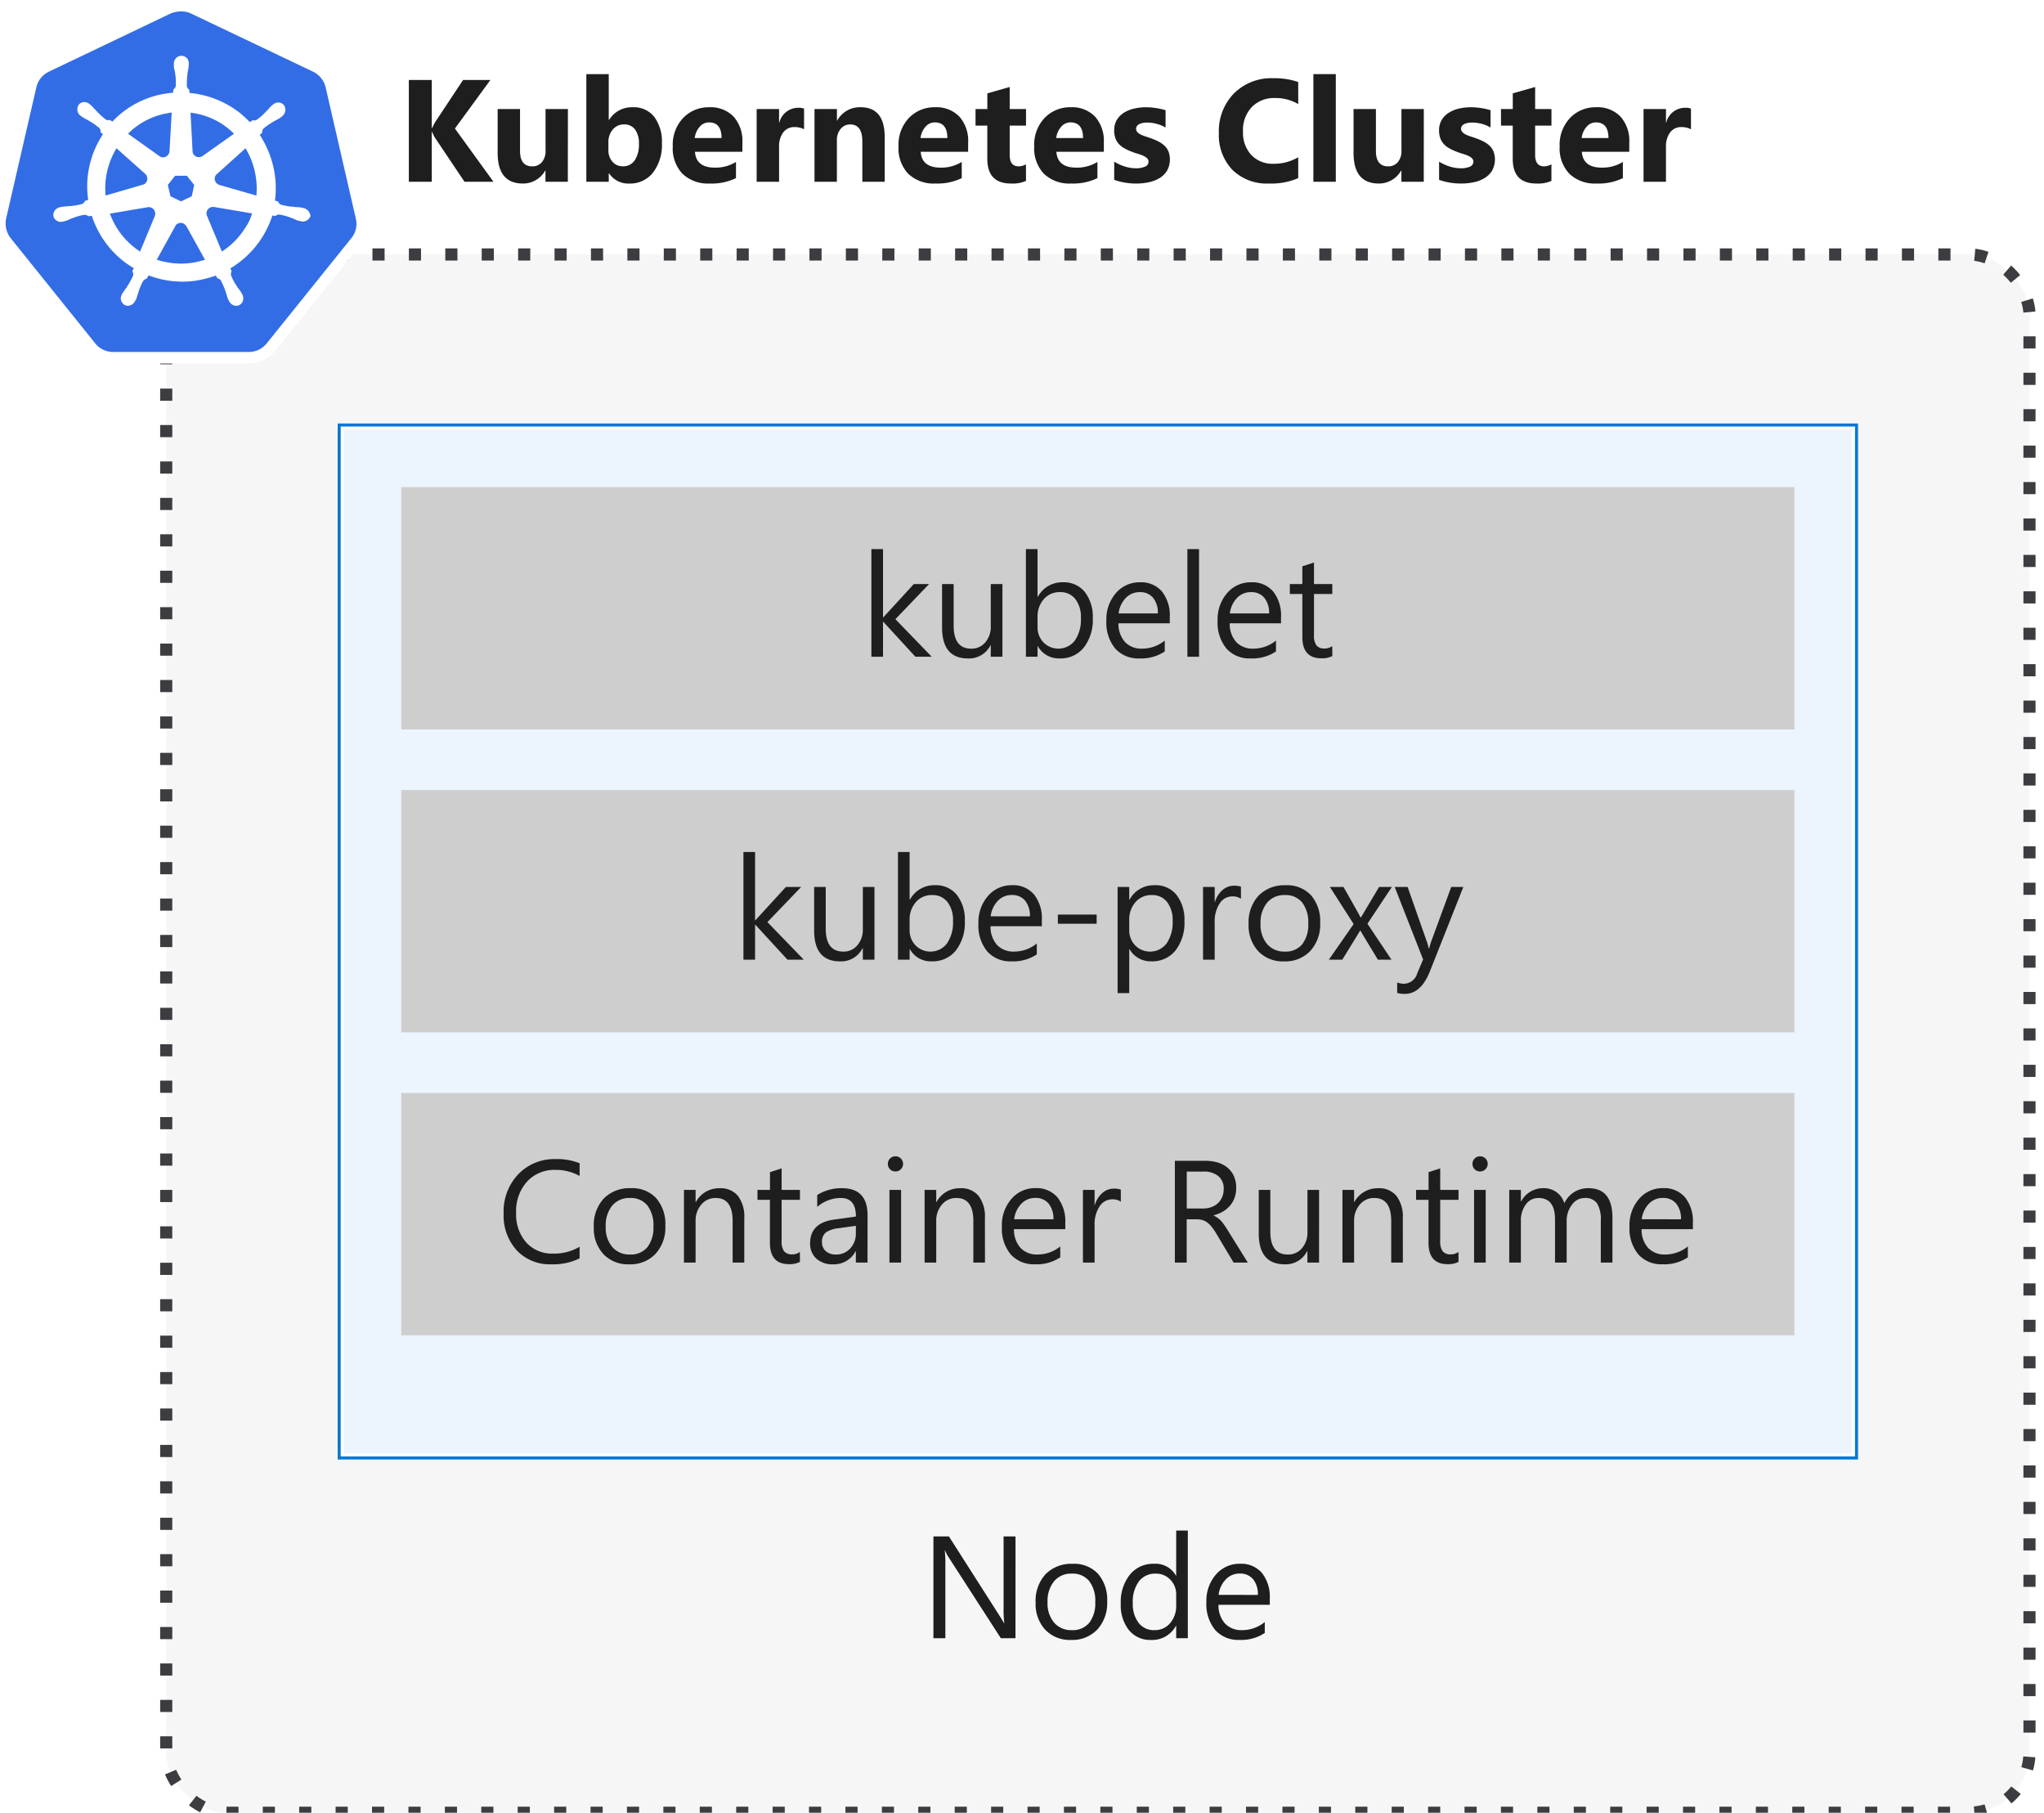 <svg xmlns="http://www.w3.org/2000/svg" viewBox="0 0 168.723 149.6">
  <g id="Shapes">
    <rect width="168.723" height="149.6" fill="#fff"/>
    <g>
      <rect x="13.721" y="21" width="153.804" height="128.6" rx="5" fill="#fff"/>
      <rect x="13.721" y="21" width="153.804" height="128.6" rx="5" fill="#3c3c41" opacity="0.05"/>
      <rect x="13.721" y="21" width="153.804" height="128.6" rx="5" fill="none" stroke="#3c3c41" stroke-dasharray="1.002 2.004"/>
    </g>
    <g>
      <path d="M9.351,29.522a2.348,2.348,0,0,1-1.852-.9L.527,19.96a2.337,2.337,0,0,1-.458-2.032L2.559,7.112A2.355,2.355,0,0,1,3.853,5.5L13.933.677a2.365,2.365,0,0,1,2.072,0l10.079,4.8a2.356,2.356,0,0,1,1.3,1.614l2.49,10.816a2.4,2.4,0,0,1-.458,2.032l-6.972,8.666a2.413,2.413,0,0,1-1.853.9l-11.235.02Z" fill="#326de6"/>
      <path d="M14.949.936a1.943,1.943,0,0,1,.817.18l10.079,4.8a1.933,1.933,0,0,1,1.036,1.3l2.49,10.817a1.861,1.861,0,0,1-.378,1.633l-6.972,8.666a1.9,1.9,0,0,1-1.494.717H9.351a1.9,1.9,0,0,1-1.494-.717L.885,19.661a1.993,1.993,0,0,1-.378-1.633L3,7.211A1.9,1.9,0,0,1,4.033,5.916L14.112,1.1a2.393,2.393,0,0,1,.837-.16Zm0-.936h0a3.018,3.018,0,0,0-1.235.279L3.634,5.1A2.821,2.821,0,0,0,2.08,7.032L-.41,17.849a2.824,2.824,0,0,0,.558,2.43L7.12,28.944A2.813,2.813,0,0,0,9.331,30H20.507a2.813,2.813,0,0,0,2.211-1.056l6.972-8.665a2.81,2.81,0,0,0,.558-2.43L27.758,7.032A2.818,2.818,0,0,0,26.2,5.1L16.164.279A2.859,2.859,0,0,0,14.949,0Z" fill="#fff"/>
      <path d="M25.049,17.171h-.02c-.02,0-.04,0-.04-.02-.04,0-.08-.02-.12-.02a2.855,2.855,0,0,0-.378-.039.74.74,0,0,1-.2-.02h-.02a5.237,5.237,0,0,1-1.076-.18.387.387,0,0,1-.219-.219c0-.02-.02-.02-.02-.04h0l-.259-.079a7.871,7.871,0,0,0-.139-2.809,8.234,8.234,0,0,0-1.116-2.61l.2-.179v-.04a.447.447,0,0,1,.1-.3,5.761,5.761,0,0,1,.9-.618h0c.06-.04.12-.06.18-.1a2.836,2.836,0,0,0,.338-.2c.02-.02.06-.04.1-.079.02-.02.04-.02.04-.04h0a.666.666,0,0,0,.139-.9.568.568,0,0,0-.458-.219.743.743,0,0,0-.438.159h0l-.04.04c-.04.02-.06.06-.1.08a3.47,3.47,0,0,0-.259.279A.868.868,0,0,1,22,9.163h0a5.044,5.044,0,0,1-.8.717.322.322,0,0,1-.179.06.254.254,0,0,1-.12-.02h-.04l-.239.16a9.782,9.782,0,0,0-.816-.757,7.959,7.959,0,0,0-4.164-1.654l-.02-.259-.04-.039a.422.422,0,0,1-.159-.259,6.962,6.962,0,0,1,.06-1.076v-.02a.7.7,0,0,1,.04-.2c.02-.12.04-.239.059-.379V5.259h0A.607.607,0,0,0,14.531,4.8a.629.629,0,0,0-.18.458h0v.159a1.158,1.158,0,0,0,.06.379c.02.06.02.119.04.2v.02a5.126,5.126,0,0,1,.06,1.076.418.418,0,0,1-.16.259l-.039.039h0l-.02.259a9.977,9.977,0,0,0-1.076.16A7.667,7.667,0,0,0,9.272,10.04l-.2-.14h-.04c-.04,0-.08.02-.12.02a.326.326,0,0,1-.179-.059,5.367,5.367,0,0,1-.8-.737h0a.962.962,0,0,0-.139-.14,3.47,3.47,0,0,0-.259-.279c-.02-.02-.06-.04-.1-.08-.02-.019-.04-.019-.04-.039h0a.693.693,0,0,0-.438-.16.567.567,0,0,0-.458.219.666.666,0,0,0,.139.9h0c.02,0,.02.02.04.02.04.02.06.06.1.079a2.989,2.989,0,0,0,.338.2.805.805,0,0,1,.18.1h0a5.831,5.831,0,0,1,.9.618.364.364,0,0,1,.1.3V10.9h0l.2.18a.676.676,0,0,0-.1.159A7.758,7.758,0,0,0,7.28,16.494l-.259.08c0,.02-.02.02-.02.04a.47.47,0,0,1-.219.219,5.089,5.089,0,0,1-1.076.179h-.02a.674.674,0,0,0-.2.02,2.72,2.72,0,0,0-.379.04c-.039,0-.079.02-.119.02a.073.073,0,0,0-.06.02h0a.653.653,0,0,0-.518.737.615.615,0,0,0,.638.458.438.438,0,0,0,.159-.02h0c.02,0,.04,0,.04-.02.04,0,.079-.02.119-.02a1.984,1.984,0,0,0,.359-.139c.06-.02.119-.06.179-.08h.02a4.876,4.876,0,0,1,1.036-.3H7a.445.445,0,0,1,.259.1c.02,0,.02.02.04.02h0l.278-.04a7.886,7.886,0,0,0,2.61,3.745,8.031,8.031,0,0,0,.857.577l-.12.259c0,.02.02.02.02.04a.409.409,0,0,1,.04.319,5.626,5.626,0,0,1-.518.936v.02c-.04.06-.08.1-.12.16-.079.1-.139.2-.219.318a.4.4,0,0,0-.059.1.07.07,0,0,1-.02.04h0a.629.629,0,0,0,.259.856.525.525,0,0,0,.239.06.714.714,0,0,0,.6-.378h0a.07.07,0,0,1,.02-.04.437.437,0,0,1,.06-.1,3.477,3.477,0,0,0,.119-.358l.06-.18h0a4.684,4.684,0,0,1,.419-1,.513.513,0,0,1,.258-.179c.02,0,.02,0,.04-.02h0l.14-.259a7.771,7.771,0,0,0,2.789.518,7.258,7.258,0,0,0,1.733-.2,8.877,8.877,0,0,0,1.036-.3l.119.219c.02,0,.02,0,.04.02a.372.372,0,0,1,.259.179,6.84,6.84,0,0,1,.418,1v.02l.06.18a2.634,2.634,0,0,0,.119.358c.02.04.04.06.06.1a.07.07,0,0,0,.02.04h0a.677.677,0,0,0,.6.378.532.532,0,0,0,.239-.06.594.594,0,0,0,.3-.358.729.729,0,0,0-.04-.5h0c0-.02-.02-.02-.02-.04a.437.437,0,0,0-.06-.1,1.792,1.792,0,0,0-.219-.318c-.04-.06-.08-.1-.12-.16v-.02a4.42,4.42,0,0,1-.517-.936.564.564,0,0,1,.019-.319c0-.02.02-.02.02-.04h0l-.1-.239a7.9,7.9,0,0,0,3.466-4.362l.239.04c.02,0,.02-.02.04-.02a.5.5,0,0,1,.259-.1h.04a4.928,4.928,0,0,1,1.035.3h.02c.06.02.12.06.18.08a1.974,1.974,0,0,0,.358.139c.04,0,.08.02.12.02a.071.071,0,0,1,.059.02h0a.44.44,0,0,0,.16.02.669.669,0,0,0,.637-.458.768.768,0,0,0-.577-.658ZM15.826,16.2l-.877.419-.876-.419-.22-.936.6-.757h.976l.6.757-.2.936Zm5.2-2.071a6.279,6.279,0,0,1,.139,2.011l-3.048-.876a.539.539,0,0,1-.378-.637.484.484,0,0,1,.119-.22l2.411-2.171a6.414,6.414,0,0,1,.757,1.893Zm-1.713-3.088L16.7,12.888a.53.53,0,0,1-.7-.119.445.445,0,0,1-.1-.219L15.726,9.3a6.05,6.05,0,0,1,3.586,1.733ZM13.535,9.4c.219-.039.418-.079.637-.119l-.179,3.187a.545.545,0,0,1-.538.518.471.471,0,0,1-.239-.06l-2.649-1.892A6.07,6.07,0,0,1,13.535,9.4ZM9.61,12.231l2.371,2.112a.531.531,0,0,1,.06.737.4.4,0,0,1-.239.159l-3.088.9a6.409,6.409,0,0,1,.9-3.9Zm-.537,5.4,3.167-.537a.537.537,0,0,1,.558.418.568.568,0,0,1-.02.319h0l-1.215,2.928a6.276,6.276,0,0,1-2.49-3.128Zm7.27,3.965a6.539,6.539,0,0,1-1.394.159,6.76,6.76,0,0,1-2.012-.319l1.574-2.848a.522.522,0,0,1,.637-.14.86.86,0,0,1,.239.219h0l1.534,2.769c-.179.06-.378.1-.578.16Zm3.885-2.769a6.318,6.318,0,0,1-1.912,1.932l-1.255-3.008a.536.536,0,0,1,.278-.618.651.651,0,0,1,.279-.059l3.188.538a4.028,4.028,0,0,1-.578,1.215Z" fill="#fff"/>
    </g>
    <g>
      <rect x="28.248" y="35.325" width="124.75" height="84.75" fill="#fff"/>
      <rect x="28.248" y="35.325" width="124.75" height="84.75" fill="#83b9f9" opacity="0.15"/>
      <path d="M152.873,35.45v84.5H28.373V35.45h124.5m.25-.25h-125v85h125v-85Z" fill="#fff"/>
      <path d="M153.123,35.2v85h-125v-85h125m.25-.25H27.873v85.5h125.5V34.95Z" fill="#0078d4"/>
    </g>
    <g>
      <rect x="33.123" y="40.2" width="115" height="20" fill="#fff"/>
      <rect x="33.123" y="40.2" width="115" height="20" fill="#3c3c41" opacity="0.25"/>
    </g>
    <g>
      <rect x="33.123" y="90.2" width="115" height="20" fill="#fff"/>
      <rect x="33.123" y="90.2" width="115" height="20" fill="#3c3c41" opacity="0.25"/>
    </g>
    <g>
      <rect x="33.123" y="65.2" width="115" height="20" fill="#fff"/>
      <rect x="33.123" y="65.2" width="115" height="20" fill="#3c3c41" opacity="0.25"/>
    </g>
  </g>
  <g id="Text">
    <g>
      <path d="M40.732,15h-2.39l-2.45-3.65a3.64,3.64,0,0,1-.222-.463h-.03V15H33.748V6.6H35.64V10.57h.03q.07-.163.234-.469l2.32-3.5H40.48l-2.929,4.007Z" fill="#1e1e1e"/>
      <path d="M46.872,15H45.026v-.914H45a2.093,2.093,0,0,1-1.834,1.06q-2.087,0-2.086-2.525V9h1.846v3.457q0,1.272,1.007,1.271a1,1,0,0,0,.8-.348,1.4,1.4,0,0,0,.3-.947V9h1.846Z" fill="#1e1e1e"/>
      <path d="M50.273,14.3H50.25V15H48.4V6.117H50.25V9.9h.023a2.2,2.2,0,0,1,1.951-1.049,2.143,2.143,0,0,1,1.788.8,3.444,3.444,0,0,1,.626,2.18,3.721,3.721,0,0,1-.732,2.408,2.384,2.384,0,0,1-1.957.908A1.892,1.892,0,0,1,50.273,14.3Zm-.052-2.532v.616a1.409,1.409,0,0,0,.333.961,1.09,1.09,0,0,0,.856.38,1.134,1.134,0,0,0,.981-.489,2.358,2.358,0,0,0,.349-1.386,1.88,1.88,0,0,0-.319-1.163,1.079,1.079,0,0,0-.911-.419,1.177,1.177,0,0,0-.923.416A1.583,1.583,0,0,0,50.221,11.771Z" fill="#1e1e1e"/>
      <path d="M61.279,12.527H57.365q.094,1.307,1.647,1.307a3.21,3.21,0,0,0,1.74-.469V14.7a4.573,4.573,0,0,1-2.162.445,3.043,3.043,0,0,1-2.256-.805,3.044,3.044,0,0,1-.8-2.247A3.213,3.213,0,0,1,56.4,9.726a2.889,2.889,0,0,1,2.133-.873,2.62,2.62,0,0,1,2.03.78,3,3,0,0,1,.718,2.115Zm-1.717-1.136q0-1.29-1.043-1.29a1,1,0,0,0-.77.37,1.673,1.673,0,0,0-.4.92Z" fill="#1e1e1e"/>
      <path d="M66.372,10.67a1.609,1.609,0,0,0-.779-.182,1.124,1.124,0,0,0-.944.443,1.931,1.931,0,0,0-.34,1.2V15H62.458V9h1.851v1.113h.024a1.6,1.6,0,0,1,1.582-1.219,1.188,1.188,0,0,1,.457.071Z" fill="#1e1e1e"/>
      <path d="M73.028,15H71.182V11.666q0-1.395-1-1.395a.987.987,0,0,0-.791.37,1.4,1.4,0,0,0-.31.937V15H67.233V9h1.852v.949h.023a2.124,2.124,0,0,1,1.928-1.1q1.992,0,1.992,2.473Z" fill="#1e1e1e"/>
      <path d="M79.914,12.527H76q.093,1.307,1.646,1.307a3.213,3.213,0,0,0,1.741-.469V14.7a4.574,4.574,0,0,1-2.163.445,3.043,3.043,0,0,1-2.255-.805,3.04,3.04,0,0,1-.8-2.247,3.213,3.213,0,0,1,.867-2.368,2.889,2.889,0,0,1,2.133-.873,2.62,2.62,0,0,1,2.03.78,3,3,0,0,1,.718,2.115ZM78.2,11.391q0-1.29-1.043-1.29a1,1,0,0,0-.77.37,1.673,1.673,0,0,0-.4.92Z" fill="#1e1e1e"/>
      <path d="M84.692,14.93a2.742,2.742,0,0,1-1.236.216q-1.958,0-1.957-2.033V10.365h-.973V9H81.5V7.705l1.846-.527V9h1.347v1.365H83.345v2.426q0,.938.744.937a1.246,1.246,0,0,0,.6-.17Z" fill="#1e1e1e"/>
      <path d="M91.118,12.527H87.2q.093,1.307,1.646,1.307a3.211,3.211,0,0,0,1.741-.469V14.7a4.573,4.573,0,0,1-2.162.445,3.043,3.043,0,0,1-2.256-.805,3.044,3.044,0,0,1-.8-2.247,3.213,3.213,0,0,1,.867-2.368,2.889,2.889,0,0,1,2.133-.873,2.62,2.62,0,0,1,2.03.78,3,3,0,0,1,.718,2.115ZM89.4,11.391q0-1.29-1.043-1.29a1,1,0,0,0-.77.37,1.673,1.673,0,0,0-.4.92Z" fill="#1e1e1e"/>
      <path d="M91.973,14.842v-1.5a3.98,3.98,0,0,0,.912.41,3.007,3.007,0,0,0,.858.135,1.835,1.835,0,0,0,.776-.135.436.436,0,0,0,.285-.41.38.38,0,0,0-.129-.293,1.2,1.2,0,0,0-.331-.205,3.741,3.741,0,0,0-.443-.159q-.24-.069-.463-.158a4.434,4.434,0,0,1-.63-.29,1.812,1.812,0,0,1-.457-.36,1.427,1.427,0,0,1-.281-.475,1.9,1.9,0,0,1-.1-.638,1.654,1.654,0,0,1,.22-.868,1.8,1.8,0,0,1,.586-.594,2.658,2.658,0,0,1,.838-.34,4.383,4.383,0,0,1,.981-.109,5.446,5.446,0,0,1,.809.062,6.087,6.087,0,0,1,.809.179v1.429a2.951,2.951,0,0,0-.753-.307,3.154,3.154,0,0,0-.788-.1,1.784,1.784,0,0,0-.343.032,1.141,1.141,0,0,0-.284.094.529.529,0,0,0-.194.158.365.365,0,0,0-.07.22.407.407,0,0,0,.1.281.922.922,0,0,0,.276.2,2.655,2.655,0,0,0,.378.153c.138.045.276.091.413.138a5.164,5.164,0,0,1,.668.281,2.126,2.126,0,0,1,.513.357,1.424,1.424,0,0,1,.328.481,1.921,1.921,0,0,1-.118,1.567,1.845,1.845,0,0,1-.615.615,2.792,2.792,0,0,1-.885.346,4.918,4.918,0,0,1-1.04.108A5.367,5.367,0,0,1,91.973,14.842Z" fill="#1e1e1e"/>
      <path d="M107.161,14.7a5.538,5.538,0,0,1-2.4.445,4.052,4.052,0,0,1-3.041-1.136,4.154,4.154,0,0,1-1.108-3.03,4.44,4.44,0,0,1,1.245-3.269,4.357,4.357,0,0,1,3.232-1.254,6.047,6.047,0,0,1,2.074.31V8.59a3.676,3.676,0,0,0-1.922-.5,2.549,2.549,0,0,0-1.91.744,2.763,2.763,0,0,0-.727,2.016,2.708,2.708,0,0,0,.686,1.942,2.423,2.423,0,0,0,1.846.724,3.939,3.939,0,0,0,2.027-.539Z" fill="#1e1e1e"/>
      <path d="M110.265,15h-1.851V6.117h1.851Z" fill="#1e1e1e"/>
      <path d="M117.525,15h-1.846v-.914h-.029a2.093,2.093,0,0,1-1.834,1.06q-2.085,0-2.086-2.525V9h1.846v3.457q0,1.272,1.008,1.271a1,1,0,0,0,.8-.348,1.409,1.409,0,0,0,.3-.947V9h1.846Z" fill="#1e1e1e"/>
      <path d="M118.791,14.842v-1.5a3.973,3.973,0,0,0,.911.41,3.018,3.018,0,0,0,.858.135,1.844,1.844,0,0,0,.777-.135.436.436,0,0,0,.284-.41.38.38,0,0,0-.129-.293,1.184,1.184,0,0,0-.331-.205,3.723,3.723,0,0,0-.442-.159,4.837,4.837,0,0,1-.463-.158,4.333,4.333,0,0,1-.63-.29,1.8,1.8,0,0,1-.457-.36,1.411,1.411,0,0,1-.281-.475,1.874,1.874,0,0,1-.1-.638,1.644,1.644,0,0,1,.22-.868A1.786,1.786,0,0,1,119.6,9.3a2.668,2.668,0,0,1,.838-.34,4.392,4.392,0,0,1,.982-.109,5.443,5.443,0,0,1,.808.062,6.052,6.052,0,0,1,.809.179v1.429a2.922,2.922,0,0,0-.753-.307,3.142,3.142,0,0,0-.788-.1,1.792,1.792,0,0,0-.343.032,1.155,1.155,0,0,0-.284.094.526.526,0,0,0-.193.158.366.366,0,0,0-.071.22.408.408,0,0,0,.106.281.9.9,0,0,0,.275.2,2.7,2.7,0,0,0,.378.153c.139.045.277.091.413.138a5.164,5.164,0,0,1,.668.281,2.126,2.126,0,0,1,.513.357,1.41,1.41,0,0,1,.328.481,1.925,1.925,0,0,1-.117,1.567,1.855,1.855,0,0,1-.615.615,2.792,2.792,0,0,1-.885.346,4.925,4.925,0,0,1-1.04.108A5.363,5.363,0,0,1,118.791,14.842Z" fill="#1e1e1e"/>
      <path d="M128.063,14.93a2.742,2.742,0,0,1-1.236.216q-1.957,0-1.957-2.033V10.365H123.9V9h.973V7.705l1.846-.527V9h1.347v1.365h-1.347v2.426q0,.938.744.937a1.246,1.246,0,0,0,.6-.17Z" fill="#1e1e1e"/>
      <path d="M134.488,12.527h-3.914q.094,1.307,1.647,1.307a3.21,3.21,0,0,0,1.74-.469V14.7a4.573,4.573,0,0,1-2.162.445,3.043,3.043,0,0,1-2.256-.805,3.044,3.044,0,0,1-.8-2.247,3.213,3.213,0,0,1,.867-2.368,2.889,2.889,0,0,1,2.133-.873,2.62,2.62,0,0,1,2.03.78,3,3,0,0,1,.718,2.115Zm-1.717-1.136q0-1.29-1.043-1.29a1,1,0,0,0-.77.37,1.673,1.673,0,0,0-.4.92Z" fill="#1e1e1e"/>
      <path d="M139.581,10.67a1.609,1.609,0,0,0-.779-.182,1.124,1.124,0,0,0-.944.443,1.931,1.931,0,0,0-.34,1.2V15h-1.851V9h1.851v1.113h.024a1.6,1.6,0,0,1,1.582-1.219,1.191,1.191,0,0,1,.457.071Z" fill="#1e1e1e"/>
    </g>
    <g>
      <path d="M76.909,54.2H75.561l-2.648-2.883h-.024V54.2h-.96V45.317h.96v5.631h.024L75.432,48.2h1.26L73.909,51.1Z" fill="#1e1e1e"/>
      <path d="M82.745,54.2h-.961v-.949h-.023a1.976,1.976,0,0,1-1.852,1.09q-2.145,0-2.145-2.555V48.2h.956v3.434q0,1.9,1.453,1.9a1.473,1.473,0,0,0,1.157-.518,1.984,1.984,0,0,0,.454-1.357V48.2h.961Z" fill="#1e1e1e"/>
      <path d="M85.669,53.333h-.024V54.2h-.961V45.317h.961v3.938h.024a2.272,2.272,0,0,1,2.074-1.2,2.2,2.2,0,0,1,1.808.806,3.33,3.33,0,0,1,.653,2.159,3.713,3.713,0,0,1-.733,2.411,2.437,2.437,0,0,1-2,.906A1.973,1.973,0,0,1,85.669,53.333Zm-.024-2.42v.838a1.783,1.783,0,0,0,.484,1.263,1.724,1.724,0,0,0,2.595-.15,3.063,3.063,0,0,0,.5-1.857,2.425,2.425,0,0,0-.463-1.571,1.535,1.535,0,0,0-1.254-.568,1.7,1.7,0,0,0-1.348.583A2.141,2.141,0,0,0,85.645,50.913Z" fill="#1e1e1e"/>
      <path d="M96.561,51.44H92.325a2.245,2.245,0,0,0,.539,1.547,1.859,1.859,0,0,0,1.418.545,2.948,2.948,0,0,0,1.863-.668v.9a3.485,3.485,0,0,1-2.091.574,2.539,2.539,0,0,1-2-.818,3.346,3.346,0,0,1-.726-2.3,3.284,3.284,0,0,1,.794-2.283,2.544,2.544,0,0,1,1.972-.882,2.255,2.255,0,0,1,1.822.762,3.18,3.18,0,0,1,.644,2.115Zm-.984-.814a1.96,1.96,0,0,0-.4-1.295,1.367,1.367,0,0,0-1.1-.463,1.552,1.552,0,0,0-1.154.486,2.2,2.2,0,0,0-.586,1.272Z" fill="#1e1e1e"/>
      <path d="M98.975,54.2h-.961V45.317h.961Z" fill="#1e1e1e"/>
      <path d="M105.743,51.44h-4.236a2.24,2.24,0,0,0,.539,1.547,1.858,1.858,0,0,0,1.418.545,2.95,2.95,0,0,0,1.863-.668v.9a3.488,3.488,0,0,1-2.092.574,2.536,2.536,0,0,1-2-.818,3.346,3.346,0,0,1-.726-2.3,3.283,3.283,0,0,1,.793-2.283,2.547,2.547,0,0,1,1.972-.882,2.254,2.254,0,0,1,1.822.762,3.175,3.175,0,0,1,.645,2.115Zm-.984-.814a1.954,1.954,0,0,0-.4-1.295,1.365,1.365,0,0,0-1.1-.463,1.554,1.554,0,0,0-1.155.486,2.217,2.217,0,0,0-.586,1.272Z" fill="#1e1e1e"/>
      <path d="M109.979,54.142a1.85,1.85,0,0,1-.9.187q-1.577,0-1.576-1.758V49.02h-1.032V48.2h1.032V46.735l.961-.31V48.2h1.511v.82h-1.511V52.4a1.4,1.4,0,0,0,.2.862.819.819,0,0,0,.679.257,1.006,1.006,0,0,0,.627-.2Z" fill="#1e1e1e"/>
      <path d="M66.347,79.2H65l-2.649-2.883h-.023V79.2h-.961V70.317h.961v5.631h.023l2.52-2.748h1.26L63.347,76.1Z" fill="#1e1e1e"/>
      <path d="M72.183,79.2h-.961v-.949H71.2a1.975,1.975,0,0,1-1.852,1.09q-2.143,0-2.144-2.555V73.2h.955v3.434q0,1.9,1.453,1.9a1.47,1.47,0,0,0,1.157-.518,1.984,1.984,0,0,0,.454-1.357V73.2h.961Z" fill="#1e1e1e"/>
      <path d="M75.107,78.333h-.023V79.2h-.961V70.317h.961v3.938h.023a2.273,2.273,0,0,1,2.074-1.2,2.2,2.2,0,0,1,1.808.806,3.324,3.324,0,0,1,.653,2.159,3.719,3.719,0,0,1-.732,2.411,2.437,2.437,0,0,1-2,.906A1.973,1.973,0,0,1,75.107,78.333Zm-.023-2.42v.838a1.786,1.786,0,0,0,.483,1.263,1.725,1.725,0,0,0,2.6-.15,3.063,3.063,0,0,0,.5-1.857,2.419,2.419,0,0,0-.463-1.571,1.533,1.533,0,0,0-1.254-.568,1.7,1.7,0,0,0-1.347.583A2.141,2.141,0,0,0,75.084,75.913Z" fill="#1e1e1e"/>
      <path d="M86,76.44H81.763a2.245,2.245,0,0,0,.54,1.547,1.858,1.858,0,0,0,1.418.545,2.952,2.952,0,0,0,1.863-.668v.9a3.49,3.49,0,0,1-2.092.574,2.535,2.535,0,0,1-2-.818,3.346,3.346,0,0,1-.727-2.3,3.284,3.284,0,0,1,.794-2.283,2.547,2.547,0,0,1,1.972-.882,2.254,2.254,0,0,1,1.822.762A3.175,3.175,0,0,1,86,75.936Zm-.985-.814a1.949,1.949,0,0,0-.4-1.3,1.367,1.367,0,0,0-1.1-.463,1.553,1.553,0,0,0-1.154.486,2.21,2.21,0,0,0-.586,1.272Z" fill="#1e1e1e"/>
      <path d="M90.523,76.235h-3.2v-.756h3.2Z" fill="#1e1e1e"/>
      <path d="M93.236,78.333h-.023V81.96h-.961V73.2h.961v1.055h.023a2.273,2.273,0,0,1,2.074-1.2,2.2,2.2,0,0,1,1.811.806,3.34,3.34,0,0,1,.65,2.159,3.719,3.719,0,0,1-.732,2.411,2.437,2.437,0,0,1-2,.906A2.008,2.008,0,0,1,93.236,78.333Zm-.023-2.42v.838a1.786,1.786,0,0,0,.483,1.263,1.725,1.725,0,0,0,2.6-.15,3.063,3.063,0,0,0,.5-1.857,2.419,2.419,0,0,0-.463-1.571,1.535,1.535,0,0,0-1.254-.568,1.7,1.7,0,0,0-1.348.583A2.145,2.145,0,0,0,93.213,75.913Z" fill="#1e1e1e"/>
      <path d="M102.435,74.173a1.173,1.173,0,0,0-.726-.194,1.23,1.23,0,0,0-1.029.58,2.689,2.689,0,0,0-.413,1.583V79.2h-.961v-6h.961v1.236h.024a2.1,2.1,0,0,1,.627-.987,1.429,1.429,0,0,1,.943-.354,1.558,1.558,0,0,1,.574.082Z" fill="#1e1e1e"/>
      <path d="M105.986,79.341a2.784,2.784,0,0,1-2.124-.841,3.117,3.117,0,0,1-.794-2.23,3.248,3.248,0,0,1,.826-2.361,2.973,2.973,0,0,1,2.233-.85,2.689,2.689,0,0,1,2.094.827,3.273,3.273,0,0,1,.753,2.291,3.221,3.221,0,0,1-.811,2.3A2.842,2.842,0,0,1,105.986,79.341Zm.07-5.473a1.826,1.826,0,0,0-1.464.63,2.583,2.583,0,0,0-.539,1.737,2.448,2.448,0,0,0,.544,1.682,1.854,1.854,0,0,0,1.459.615,1.757,1.757,0,0,0,1.433-.6,2.621,2.621,0,0,0,.5-1.717,2.667,2.667,0,0,0-.5-1.735A1.749,1.749,0,0,0,106.056,73.868Z" fill="#1e1e1e"/>
      <path d="M114.892,73.2l-2.015,3.035,1.98,2.965h-1.119l-1.178-1.945c-.074-.121-.162-.274-.263-.457h-.024q-.028.052-.275.457L110.8,79.2h-1.108l2.045-2.941L109.777,73.2H110.9l1.16,2.051q.129.228.252.469h.024l1.5-2.52Z" fill="#1e1e1e"/>
      <path d="M120.793,73.2l-2.76,6.961q-.738,1.863-2.074,1.863a2.192,2.192,0,0,1-.627-.076v-.861a1.785,1.785,0,0,0,.568.1,1.177,1.177,0,0,0,1.09-.867l.481-1.137L115.127,73.2h1.066l1.623,4.617c.02.059.061.211.123.457h.035c.02-.093.059-.242.118-.445l1.7-4.629Z" fill="#1e1e1e"/>
      <path d="M47.844,103.849a4.935,4.935,0,0,1-2.321.492,3.741,3.741,0,0,1-2.871-1.155,4.256,4.256,0,0,1-1.078-3.029A4.462,4.462,0,0,1,42.787,96.9a4.117,4.117,0,0,1,3.076-1.242A4.927,4.927,0,0,1,47.844,96v1.049a4.019,4.019,0,0,0-1.993-.5,3.054,3.054,0,0,0-2.346.967,3.638,3.638,0,0,0-.9,2.584,3.469,3.469,0,0,0,.841,2.446,2.863,2.863,0,0,0,2.206.911,4.142,4.142,0,0,0,2.192-.563Z" fill="#1e1e1e"/>
      <path d="M51.933,104.341a2.787,2.787,0,0,1-2.124-.841,3.117,3.117,0,0,1-.794-2.23,3.244,3.244,0,0,1,.827-2.361,2.971,2.971,0,0,1,2.232-.85,2.691,2.691,0,0,1,2.095.827,3.273,3.273,0,0,1,.753,2.291,3.221,3.221,0,0,1-.812,2.3A2.84,2.84,0,0,1,51.933,104.341ZM52,98.868a1.828,1.828,0,0,0-1.465.63A2.583,2.583,0,0,0,50,101.235a2.444,2.444,0,0,0,.545,1.682,1.851,1.851,0,0,0,1.459.615,1.756,1.756,0,0,0,1.432-.6,2.621,2.621,0,0,0,.5-1.717,2.667,2.667,0,0,0-.5-1.735A1.748,1.748,0,0,0,52,98.868Z" fill="#1e1e1e"/>
      <path d="M61.437,104.2h-.961v-3.422q0-1.91-1.394-1.91a1.515,1.515,0,0,0-1.193.542,2.009,2.009,0,0,0-.471,1.368V104.2h-.961v-6h.961v1h.023a2.166,2.166,0,0,1,1.969-1.137,1.836,1.836,0,0,1,1.506.636,2.836,2.836,0,0,1,.521,1.837Z" fill="#1e1e1e"/>
      <path d="M66.031,104.142a1.852,1.852,0,0,1-.9.187q-1.577,0-1.577-1.758V99.02H62.527V98.2h1.031V96.735l.961-.31V98.2h1.512v.82H64.519V102.4a1.408,1.408,0,0,0,.2.862.822.822,0,0,0,.68.257,1.01,1.01,0,0,0,.627-.2Z" fill="#1e1e1e"/>
      <path d="M71.609,104.2h-.961v-.937h-.023a2.013,2.013,0,0,1-1.846,1.078,1.969,1.969,0,0,1-1.4-.475,1.643,1.643,0,0,1-.507-1.26q0-1.681,1.98-1.957l1.8-.252q0-1.529-1.236-1.529a2.954,2.954,0,0,0-1.957.738v-.984a3.718,3.718,0,0,1,2.039-.563q2.115,0,2.115,2.239Zm-.961-3.035-1.447.2a2.364,2.364,0,0,0-1.008.331.957.957,0,0,0-.34.841.917.917,0,0,0,.314.718,1.213,1.213,0,0,0,.835.278,1.541,1.541,0,0,0,1.18-.5,1.788,1.788,0,0,0,.466-1.268Z" fill="#1e1e1e"/>
      <path d="M73.912,96.677a.612.612,0,0,1-.44-.176.593.593,0,0,1-.181-.445.613.613,0,0,1,.621-.627.619.619,0,0,1,.448.178.625.625,0,0,1,0,.888A.615.615,0,0,1,73.912,96.677Zm.469,7.523H73.42v-6h.961Z" fill="#1e1e1e"/>
      <path d="M81.306,104.2h-.96v-3.422q0-1.91-1.4-1.91a1.513,1.513,0,0,0-1.192.542,2.005,2.005,0,0,0-.472,1.368V104.2h-.961v-6h.961v1h.023a2.166,2.166,0,0,1,1.969-1.137,1.836,1.836,0,0,1,1.506.636,2.83,2.83,0,0,1,.521,1.837Z" fill="#1e1e1e"/>
      <path d="M87.939,101.44H83.7a2.245,2.245,0,0,0,.539,1.547,1.859,1.859,0,0,0,1.418.545,2.948,2.948,0,0,0,1.863-.668v.9a3.486,3.486,0,0,1-2.092.574,2.538,2.538,0,0,1-2-.818,3.346,3.346,0,0,1-.726-2.3,3.279,3.279,0,0,1,.794-2.283,2.544,2.544,0,0,1,1.971-.882,2.256,2.256,0,0,1,1.823.762,3.18,3.18,0,0,1,.644,2.115Zm-.984-.814a1.96,1.96,0,0,0-.4-1.3,1.367,1.367,0,0,0-1.1-.463,1.552,1.552,0,0,0-1.154.486,2.2,2.2,0,0,0-.586,1.272Z" fill="#1e1e1e"/>
      <path d="M92.521,99.173a1.173,1.173,0,0,0-.726-.194,1.23,1.23,0,0,0-1.029.58,2.689,2.689,0,0,0-.413,1.583V104.2h-.961v-6h.961v1.236h.024A2.086,2.086,0,0,1,91,98.449a1.429,1.429,0,0,1,.943-.354,1.562,1.562,0,0,1,.574.082Z" fill="#1e1e1e"/>
      <path d="M103,104.2h-1.172l-1.406-2.355a5.113,5.113,0,0,0-.375-.56,2.227,2.227,0,0,0-.372-.378,1.283,1.283,0,0,0-.411-.214,1.679,1.679,0,0,0-.5-.067h-.808V104.2H96.98V95.8h2.508a3.609,3.609,0,0,1,1.017.137,2.284,2.284,0,0,1,.808.419,1.932,1.932,0,0,1,.536.7,2.317,2.317,0,0,1,.194.981,2.362,2.362,0,0,1-.132.806,2.1,2.1,0,0,1-.375.653,2.256,2.256,0,0,1-.586.489,2.974,2.974,0,0,1-.771.314v.023a1.809,1.809,0,0,1,.367.214,2.069,2.069,0,0,1,.3.284,4.092,4.092,0,0,1,.278.372c.092.139.194.3.308.484Zm-5.039-7.512v3.047H99.3a2.028,2.028,0,0,0,.682-.111,1.583,1.583,0,0,0,.542-.319,1.447,1.447,0,0,0,.358-.51,1.706,1.706,0,0,0,.129-.677,1.318,1.318,0,0,0-.437-1.052,1.875,1.875,0,0,0-1.263-.378Z" fill="#1e1e1e"/>
      <path d="M108.881,104.2h-.961v-.949H107.9a1.973,1.973,0,0,1-1.851,1.09q-2.145,0-2.145-2.555V98.2h.955v3.434q0,1.9,1.453,1.9a1.473,1.473,0,0,0,1.158-.518,1.989,1.989,0,0,0,.454-1.357V98.2h.961Z" fill="#1e1e1e"/>
      <path d="M115.8,104.2h-.961v-3.422q0-1.91-1.4-1.91a1.513,1.513,0,0,0-1.192.542,2.005,2.005,0,0,0-.472,1.368V104.2h-.961v-6h.961v1h.023a2.167,2.167,0,0,1,1.969-1.137,1.836,1.836,0,0,1,1.506.636,2.83,2.83,0,0,1,.522,1.837Z" fill="#1e1e1e"/>
      <path d="M120.394,104.142a1.85,1.85,0,0,1-.9.187q-1.576,0-1.576-1.758V99.02H116.89V98.2h1.032V96.735l.961-.31V98.2h1.511v.82h-1.511V102.4a1.4,1.4,0,0,0,.2.862.819.819,0,0,0,.679.257,1.006,1.006,0,0,0,.627-.2Z" fill="#1e1e1e"/>
      <path d="M122.17,96.677a.611.611,0,0,1-.44-.176.593.593,0,0,1-.181-.445.613.613,0,0,1,.621-.627.619.619,0,0,1,.448.178.625.625,0,0,1,0,.888A.615.615,0,0,1,122.17,96.677Zm.468,7.523h-.96v-6h.96Z" fill="#1e1e1e"/>
      <path d="M133.1,104.2h-.961v-3.445a2.6,2.6,0,0,0-.307-1.442,1.169,1.169,0,0,0-1.034-.445,1.28,1.28,0,0,0-1.046.563,2.152,2.152,0,0,0-.431,1.347V104.2h-.961v-3.562q0-1.77-1.365-1.77a1.265,1.265,0,0,0-1.043.53,2.191,2.191,0,0,0-.41,1.38V104.2h-.961v-6h.961v.949h.023a2.04,2.04,0,0,1,1.863-1.09,1.733,1.733,0,0,1,1.7,1.243,2.141,2.141,0,0,1,1.992-1.243q1.98,0,1.98,2.444Z" fill="#1e1e1e"/>
      <path d="M139.742,101.44h-4.236a2.24,2.24,0,0,0,.539,1.547,1.858,1.858,0,0,0,1.418.545,2.95,2.95,0,0,0,1.863-.668v.9a3.488,3.488,0,0,1-2.092.574,2.538,2.538,0,0,1-2-.818,3.346,3.346,0,0,1-.726-2.3,3.279,3.279,0,0,1,.794-2.283,2.544,2.544,0,0,1,1.971-.882,2.254,2.254,0,0,1,1.822.762,3.175,3.175,0,0,1,.645,2.115Zm-.984-.814a1.954,1.954,0,0,0-.4-1.3,1.365,1.365,0,0,0-1.1-.463,1.554,1.554,0,0,0-1.155.486,2.217,2.217,0,0,0-.586,1.272Z" fill="#1e1e1e"/>
    </g>
    <g>
      <path d="M83.823,135.2H82.616l-4.324-6.7a2.8,2.8,0,0,1-.27-.528h-.035a8.7,8.7,0,0,1,.047,1.155v6.07H77.05v-8.4h1.277l4.207,6.592q.264.41.34.562H82.9a8.918,8.918,0,0,1-.058-1.236V126.8h.984Z" fill="#1e1e1e"/>
      <path d="M88.405,135.341a2.784,2.784,0,0,1-2.124-.841,3.117,3.117,0,0,1-.794-2.23,3.248,3.248,0,0,1,.826-2.361,2.973,2.973,0,0,1,2.233-.85,2.69,2.69,0,0,1,2.094.827,3.273,3.273,0,0,1,.753,2.291,3.221,3.221,0,0,1-.811,2.3A2.842,2.842,0,0,1,88.405,135.341Zm.07-5.473a1.826,1.826,0,0,0-1.464.63,2.584,2.584,0,0,0-.54,1.737,2.449,2.449,0,0,0,.545,1.682,1.854,1.854,0,0,0,1.459.615,1.758,1.758,0,0,0,1.433-.6,2.621,2.621,0,0,0,.5-1.717,2.667,2.667,0,0,0-.5-1.735A1.75,1.75,0,0,0,88.475,129.868Z" fill="#1e1e1e"/>
      <path d="M98.05,135.2h-.961v-1.019h-.024A2.219,2.219,0,0,1,95,135.341a2.242,2.242,0,0,1-1.808-.806,3.3,3.3,0,0,1-.677-2.194,3.6,3.6,0,0,1,.75-2.385,2.473,2.473,0,0,1,2-.9,1.924,1.924,0,0,1,1.8.973h.024v-3.715h.961Zm-.961-2.713V131.6a1.714,1.714,0,0,0-.481-1.23,1.61,1.61,0,0,0-1.219-.5,1.659,1.659,0,0,0-1.382.645,2.822,2.822,0,0,0-.5,1.781,2.544,2.544,0,0,0,.483,1.638,1.58,1.58,0,0,0,1.3.6,1.641,1.641,0,0,0,1.3-.58A2.162,2.162,0,0,0,97.089,132.487Z" fill="#1e1e1e"/>
      <path d="M104.817,132.44h-4.236a2.24,2.24,0,0,0,.539,1.547,1.859,1.859,0,0,0,1.418.545,2.948,2.948,0,0,0,1.863-.668v.9a3.486,3.486,0,0,1-2.092.574,2.538,2.538,0,0,1-2-.818,3.346,3.346,0,0,1-.726-2.3,3.279,3.279,0,0,1,.794-2.283,2.544,2.544,0,0,1,1.971-.882,2.256,2.256,0,0,1,1.823.762,3.18,3.18,0,0,1,.644,2.115Zm-.984-.814a1.954,1.954,0,0,0-.4-1.3,1.364,1.364,0,0,0-1.1-.463,1.552,1.552,0,0,0-1.154.486,2.2,2.2,0,0,0-.586,1.272Z" fill="#1e1e1e"/>
    </g>
  </g>
</svg>

